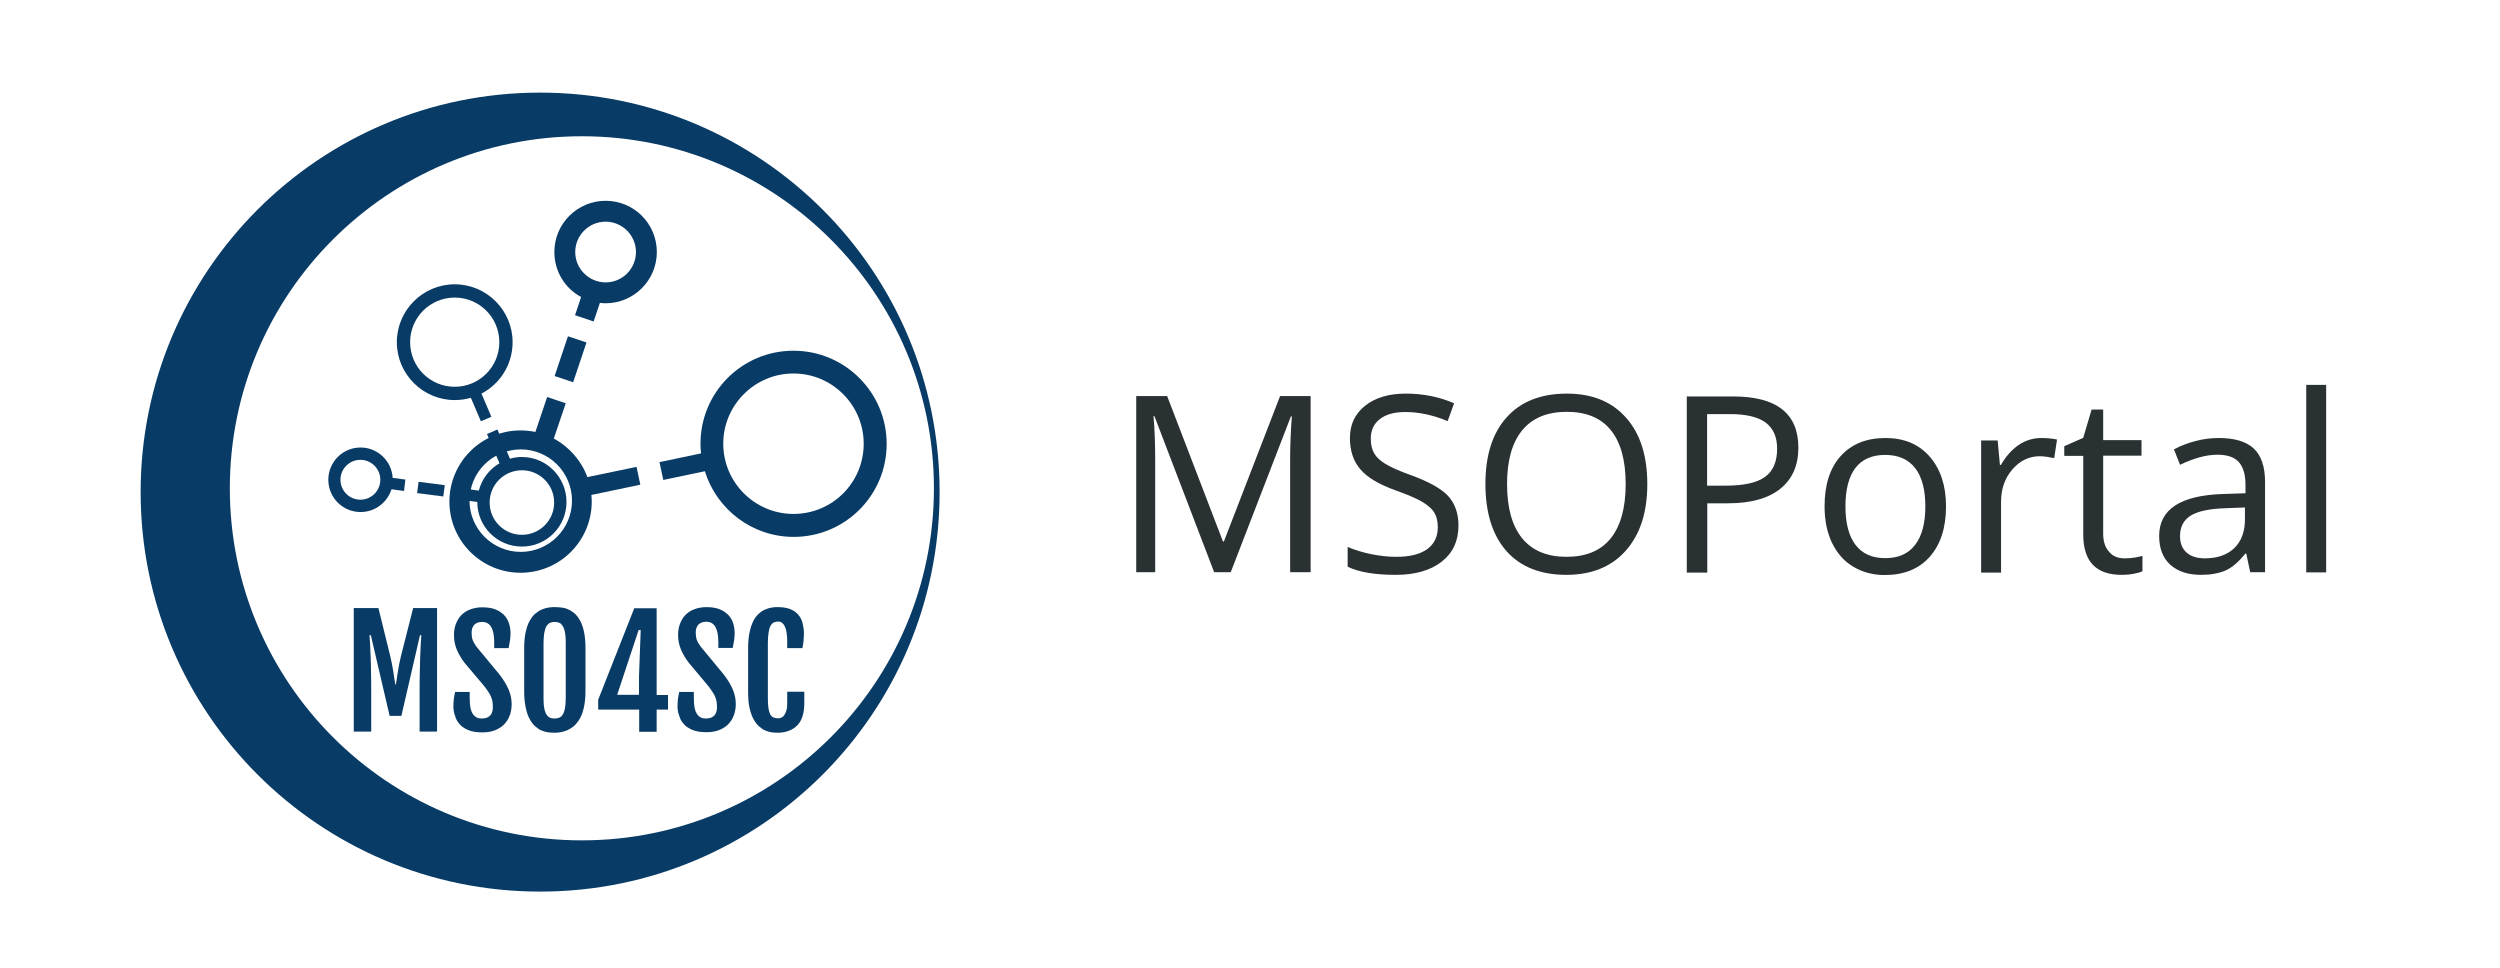<?xml version="1.0" encoding="utf-8"?>
<!-- Generator: Adobe Illustrator 22.0.1, SVG Export Plug-In . SVG Version: 6.00 Build 0)  -->
<svg version="1.1" id="Capa_1" xmlns="http://www.w3.org/2000/svg" xmlns:xlink="http://www.w3.org/1999/xlink" x="0px" y="0px"
	 width="1317.3px" height="510px" viewBox="0 0 1317.3 510" enable-background="new 0 0 1317.3 510" xml:space="preserve">
<g>
	<path fill="#083B66" d="M186.5,320.4h12.9l6.2,25.2c0.7,2.8,1.2,5.5,1.6,8c0.4,2.5,0.7,4.9,1.1,7.1h0.3c0.4-2.2,0.7-4.6,1.1-7.1
		c0.4-2.5,0.9-5.2,1.6-8l6.4-25.2h12.6v65.1h-9.2V364c0-3.3,0-6.5,0.1-9.5c0.1-3,0.1-5.8,0.2-8.4c0.1-2.6,0.2-4.8,0.3-6.8
		c0.1-2,0.2-3.5,0.3-4.6h-0.7l-9.8,42.5h-6.2l-9.9-42.5h-0.7c0.1,1.1,0.2,2.7,0.3,4.6c0.1,2,0.2,4.2,0.3,6.8
		c0.1,2.6,0.2,5.4,0.2,8.4c0.1,3,0.1,6.2,0.1,9.5v21.5h-9.2V320.4z"/>
	<path fill="#083B66" d="M238.9,372.3c0-1.4,0.1-2.7,0.2-3.9c0.2-1.2,0.4-2.5,0.7-3.8h7.7v3.2c0,1.8,0.1,3.3,0.3,4.6
		c0.2,1.3,0.6,2.5,1.1,3.4s1.2,1.6,2,2.1c0.8,0.5,1.8,0.7,3,0.7c1.9,0,3.3-0.5,4.3-1.5c1-1,1.5-2.5,1.5-4.5c0-1-0.1-1.9-0.2-2.8
		c-0.1-0.9-0.4-1.7-0.7-2.5s-0.8-1.7-1.4-2.6c-0.6-0.9-1.3-2-2.2-3.1l-10.3-12.2c-1.8-2.3-3.2-4.7-4.2-7.1c-1-2.4-1.5-4.9-1.5-7.6
		c0-2.2,0.3-4.1,1-5.9c0.7-1.8,1.6-3.4,2.9-4.7c1.3-1.3,2.8-2.3,4.7-3s4-1.1,6.3-1.1c2.9,0,5.3,0.4,7.2,1.2c1.9,0.8,3.4,1.9,4.6,3.2
		s1.9,2.8,2.4,4.4c0.5,1.6,0.7,3.3,0.7,4.9c0,1.4-0.1,2.7-0.3,3.9c-0.2,1.2-0.5,2.5-0.7,3.9h-7.6v-3.1c0-3.5-0.5-6.1-1.5-7.9
		c-1-1.8-2.6-2.8-4.8-2.8c-1.9,0-3.2,0.5-4.2,1.5c-0.9,1-1.4,2.4-1.4,4.1c0,0.9,0.1,1.7,0.2,2.5c0.1,0.7,0.3,1.4,0.6,2
		c0.3,0.6,0.6,1.2,1,1.8c0.4,0.6,0.8,1.2,1.3,1.8l11.5,13.9c2.1,2.7,3.7,5.3,4.8,7.8c1.1,2.5,1.7,5.1,1.7,7.9c0,2.3-0.4,4.4-1.1,6.2
		c-0.7,1.9-1.8,3.4-3.1,4.7c-1.3,1.3-3,2.3-4.9,3c-1.9,0.7-4.1,1-6.4,1c-2.9,0-5.4-0.4-7.3-1.2s-3.5-1.8-4.6-3.1
		c-1.2-1.3-2-2.8-2.4-4.4C239.2,375.7,238.9,374,238.9,372.3z"/>
	<path fill="#083B66" d="M292.3,386.1c-1,0-2.2-0.1-3.4-0.2c-1.2-0.2-2.4-0.5-3.6-1c-1.2-0.5-2.3-1.3-3.4-2.3
		c-1.1-1-2.1-2.3-2.9-3.9c-0.9-1.6-1.5-3.6-2-5.9c-0.5-2.3-0.8-5.1-0.8-8.4v-23c0-3.3,0.3-6.1,0.8-8.4c0.5-2.3,1.2-4.3,2.1-5.9
		c0.9-1.6,1.8-2.8,3-3.8s2.3-1.7,3.5-2.2c1.2-0.5,2.4-0.8,3.6-1c1.2-0.2,2.3-0.2,3.3-0.2c1,0,2,0.1,3.2,0.2c1.2,0.1,2.4,0.4,3.5,0.9
		c1.2,0.5,2.3,1.2,3.4,2.1c1.1,0.9,2.1,2.2,3,3.8c0.9,1.6,1.6,3.6,2.1,5.9c0.5,2.3,0.8,5.2,0.8,8.5v23c0,3.2-0.3,6-0.8,8.3
		c-0.5,2.3-1.2,4.3-2.1,5.9c-0.9,1.6-1.9,2.9-3,3.9c-1.1,1-2.3,1.7-3.5,2.3c-1.2,0.5-2.4,0.9-3.5,1.1
		C294.3,386,293.2,386.1,292.3,386.1z M292.3,378.6c1,0,1.8-0.2,2.5-0.5s1.3-0.9,1.8-1.7c0.5-0.8,0.8-1.9,1.1-3.2
		c0.2-1.3,0.4-3,0.4-5v-29.6c0-2.1-0.1-3.8-0.4-5.2c-0.2-1.4-0.6-2.5-1.1-3.4c-0.5-0.8-1.1-1.5-1.8-1.8s-1.6-0.5-2.5-0.5
		c-1,0-1.9,0.2-2.6,0.5c-0.7,0.4-1.3,1-1.8,1.8c-0.5,0.9-0.8,2-1.1,3.4c-0.2,1.4-0.4,3.1-0.4,5.2v29.6c0,2,0.1,3.7,0.4,5
		c0.2,1.3,0.6,2.4,1.1,3.2c0.5,0.8,1.1,1.4,1.8,1.7C290.4,378.5,291.3,378.6,292.3,378.6z"/>
	<path fill="#083B66" d="M315.2,368.7l19-48.2h11.8v45.7h6v7.7h-6v11.7h-9.2v-11.7h-21.6V368.7z M336.7,366.1v-9.6l0.9-24.5h-1.1
		l-11.3,34.1H336.7z"/>
	<path fill="#083B66" d="M357,372.3c0-1.4,0.1-2.7,0.2-3.9c0.2-1.2,0.4-2.5,0.7-3.8h7.7v3.2c0,1.8,0.1,3.3,0.3,4.6
		c0.2,1.3,0.6,2.5,1.1,3.4s1.2,1.6,2,2.1c0.8,0.5,1.8,0.7,3,0.7c1.9,0,3.3-0.5,4.3-1.5c1-1,1.5-2.5,1.5-4.5c0-1-0.1-1.9-0.2-2.8
		c-0.1-0.9-0.4-1.7-0.7-2.5s-0.8-1.7-1.4-2.6c-0.6-0.9-1.3-2-2.2-3.1L363,349.3c-1.8-2.3-3.2-4.7-4.2-7.1c-1-2.4-1.5-4.9-1.5-7.6
		c0-2.2,0.3-4.1,1-5.9c0.7-1.8,1.6-3.4,2.9-4.7c1.3-1.3,2.8-2.3,4.7-3s4-1.1,6.3-1.1c2.9,0,5.3,0.4,7.2,1.2c1.9,0.8,3.4,1.9,4.6,3.2
		s1.9,2.8,2.4,4.4c0.5,1.6,0.7,3.3,0.7,4.9c0,1.4-0.1,2.7-0.3,3.9c-0.2,1.2-0.5,2.5-0.7,3.9h-7.6v-3.1c0-3.5-0.5-6.1-1.5-7.9
		c-1-1.8-2.6-2.8-4.8-2.8c-1.9,0-3.2,0.5-4.2,1.5c-0.9,1-1.4,2.4-1.4,4.1c0,0.9,0.1,1.7,0.2,2.5c0.1,0.7,0.3,1.4,0.6,2
		c0.3,0.6,0.6,1.2,1,1.8c0.4,0.6,0.8,1.2,1.3,1.8l11.5,13.9c2.1,2.7,3.7,5.3,4.8,7.8c1.1,2.5,1.7,5.1,1.7,7.9c0,2.3-0.4,4.4-1.1,6.2
		c-0.7,1.9-1.8,3.4-3.1,4.7c-1.3,1.3-3,2.3-4.9,3c-1.9,0.7-4.1,1-6.4,1c-2.9,0-5.4-0.4-7.3-1.2s-3.5-1.8-4.6-3.1
		c-1.2-1.3-2-2.8-2.4-4.4C357.3,375.7,357,374,357,372.3z"/>
	<path fill="#083B66" d="M410,386.1c-1,0-2.1-0.1-3.3-0.2c-1.2-0.2-2.4-0.5-3.5-1c-1.2-0.5-2.3-1.3-3.4-2.3c-1.1-1-2-2.3-2.9-3.9
		c-0.8-1.6-1.5-3.6-2-5.9c-0.5-2.3-0.7-5.1-0.7-8.4v-23c0-3.3,0.3-6.1,0.8-8.4c0.5-2.3,1.2-4.3,2-5.9c0.8-1.6,1.8-2.8,2.9-3.8
		s2.2-1.7,3.4-2.2s2.3-0.8,3.5-1c1.2-0.2,2.2-0.2,3.2-0.2c2.6,0,4.8,0.4,6.5,1.1c1.7,0.7,3.1,1.7,4.2,3c1.1,1.3,1.8,2.7,2.2,4.4
		c0.4,1.7,0.7,3.5,0.7,5.3c0,1.4-0.1,2.7-0.2,3.9c-0.1,1.2-0.3,2.5-0.6,3.9h-8v-3.3c0-3.6-0.4-6.3-1.2-8s-1.9-2.7-3.5-2.7
		c-0.9,0-1.7,0.2-2.4,0.5s-1.3,1-1.7,1.8c-0.5,0.9-0.8,2-1,3.4c-0.2,1.4-0.4,3.1-0.4,5.2V368c0,2,0.1,3.7,0.3,5.1
		c0.2,1.3,0.5,2.4,0.9,3.2s1,1.4,1.7,1.7c0.7,0.3,1.5,0.5,2.5,0.5c0.6,0,1.2-0.1,1.8-0.4c0.6-0.3,1.1-0.7,1.5-1.4
		c0.4-0.6,0.8-1.4,1.1-2.4c0.3-1,0.4-2.1,0.4-3.4v-6.4h9v6c0,5.2-1.2,9.1-3.6,11.6S414.4,386,410,386.1z"/>
</g>
<g>
	<path fill="#083B66" d="M284.6,48.8c-116.3,0-210.5,94.2-210.5,210.5s94.2,210.5,210.5,210.5s210.5-94.2,210.5-210.5
		S400.9,48.8,284.6,48.8z M306.6,442.8c-102.4,0-185.5-83.1-185.5-185.5S204.2,71.8,306.6,71.8s185.5,83.1,185.5,185.5
		S409.1,442.8,306.6,442.8z"/>
</g>
<g>
	
		<rect x="224.1" y="250.9" transform="matrix(0.128 -0.992 0.992 0.128 -57.78 450.018)" fill="#083B66" width="6" height="13.9"/>
</g>
<g>
	<path fill="#083B66" d="M213.6,252.7l-6.7-0.9c-0.5-8.9-7.9-16-16.9-16c-9.4,0-17,7.6-17,17s7.6,17,17,17c7.7,0,14.1-5.1,16.3-12
		l6.6,0.9L213.6,252.7z M189.9,263.3c-5.8,0-10.5-4.7-10.5-10.5c0-5.8,4.7-10.5,10.5-10.5s10.5,4.7,10.5,10.5
		C200.4,258.6,195.7,263.3,189.9,263.3z"/>
</g>
<g>
	<path fill="#083B66" d="M270.1,180.3c0-16.8-13.7-30.5-30.5-30.5s-30.5,13.7-30.5,30.5c0,16.8,13.7,30.5,30.5,30.5
		c3,0,5.8-0.4,8.5-1.2l5.3,12.4l5.5-2.4l-5.2-12.2C263.5,202.3,270.1,192.1,270.1,180.3z M239.6,203.8c-13,0-23.5-10.5-23.5-23.5
		s10.5-23.5,23.5-23.5s23.5,10.5,23.5,23.5S252.6,203.8,239.6,203.8z"/>
</g>
<g>
	<path fill="#083B66" d="M275,240.8c-2.2,0-4.3,0.3-6.3,0.9l-6.6-15.4l-5.5,2.4l6.6,15.4c-5.3,3.1-9.3,8.2-10.9,14.4l-10.7-1.4
		l-0.8,6l10.7,1.4c0,13,10.5,23.5,23.5,23.5c13,0,23.5-10.5,23.5-23.5S288,240.8,275,240.8z M275,281.8c-9.4,0-17-7.6-17-17
		s7.6-17,17-17s17,7.6,17,17S284.4,281.8,275,281.8z"/>
</g>
<g>
	
		<rect x="289.7" y="184.2" transform="matrix(0.318 -0.948 0.948 0.318 25.494 414.203)" fill="#083B66" width="22.1" height="10.3"/>
</g>
<g>
	<path fill="#083B66" d="M319.1,105.8c-14.9,0-27,12.1-27,27c0,10.3,5.7,19.2,14.1,23.7l-3.2,9.6l9.8,3.3l3.3-9.8c1,0.1,2,0.2,3,0.2
		c14.9,0,27-12.1,27-27S334.1,105.8,319.1,105.8z M319.1,148.8c-8.8,0-16-7.2-16-16s7.2-16,16-16s16,7.2,16,16
		S328,148.8,319.1,148.8z"/>
</g>
<g>
	<path fill="#083B66" d="M418.1,184.8c-27.1,0-49,21.9-49,49c0,1.7,0.1,3.4,0.3,5.1l-21.9,4.6l2,9.4l21.9-4.6
		c6.2,20,24.8,34.6,46.8,34.6c27.1,0,49-21.9,49-49S445.2,184.8,418.1,184.8z M418.1,270.8c-20.4,0-37-16.6-37-37
		c0-20.4,16.6-37,37-37s37,16.6,37,37C455.1,254.3,438.6,270.8,418.1,270.8z"/>
</g>
<g>
	<path fill="#083B66" d="M337.4,255.4l-2-9.4l-25.9,5.4c-3.2-8.7-9.6-16-17.7-20.3l6.3-18.6l-9.8-3.3l-6.2,18.4
		c-2.5-0.5-5.1-0.8-7.8-0.8c-20.7,0-37.5,16.8-37.5,37.5s16.8,37.5,37.5,37.5s37.5-16.8,37.5-37.5c0-1.2-0.1-2.4-0.2-3.5
		L337.4,255.4z M274.4,290.8c-14.9,0-27-12.1-27-27s12.1-27,27-27s27,12.1,27,27S289.3,290.8,274.4,290.8z"/>
</g>
<g>
	<path fill="#2A3133" d="M639.8,301.6l-31.5-82.3h-0.5c0.6,6.5,0.9,14.3,0.9,23.2v59h-10v-92.8H615l29.4,76.6h0.5l29.6-76.6h16.1
		v92.8h-10.8v-59.8c0-6.9,0.3-14.3,0.9-22.3h-0.5l-31.7,82.1H639.8z"/>
	<path fill="#2A3133" d="M768.5,276.9c0,8.2-3,14.5-8.9,19.1c-5.9,4.6-14,6.9-24.1,6.9c-11,0-19.5-1.4-25.4-4.3v-10.4
		c3.8,1.6,8,2.9,12.4,3.8c4.5,0.9,8.9,1.4,13.3,1.4c7.2,0,12.6-1.4,16.3-4.1c3.6-2.7,5.5-6.5,5.5-11.4c0-3.2-0.6-5.8-1.9-7.9
		c-1.3-2.1-3.5-3.9-6.5-5.7c-3-1.7-7.6-3.7-13.8-5.9c-8.6-3.1-14.8-6.7-18.5-11c-3.7-4.2-5.6-9.8-5.6-16.6c0-7.2,2.7-12.8,8.1-17.1
		c5.4-4.2,12.5-6.3,21.3-6.3c9.2,0,17.7,1.7,25.5,5.1l-3.4,9.4c-7.7-3.2-15.1-4.8-22.3-4.8c-5.7,0-10.2,1.2-13.4,3.7
		c-3.2,2.5-4.8,5.9-4.8,10.2c0,3.2,0.6,5.9,1.8,7.9c1.2,2.1,3.2,3.9,6,5.6c2.8,1.7,7.1,3.6,12.9,5.7c9.7,3.5,16.4,7.2,20.1,11.2
		C766.7,265.4,768.5,270.6,768.5,276.9z"/>
	<path fill="#2A3133" d="M868,255.1c0,14.9-3.8,26.5-11.3,35s-18,12.8-31.3,12.8c-13.7,0-24.2-4.2-31.6-12.5
		c-7.4-8.4-11.1-20.2-11.1-35.4c0-15.1,3.7-26.8,11.2-35.1c7.4-8.3,18-12.5,31.7-12.5c13.3,0,23.7,4.2,31.2,12.7
		C864.3,228.5,868,240.2,868,255.1z M794.1,255.1c0,12.6,2.7,22.1,8,28.6c5.4,6.5,13.1,9.7,23.3,9.7c10.3,0,18-3.2,23.3-9.7
		c5.2-6.5,7.9-16,7.9-28.6c0-12.5-2.6-22-7.8-28.4c-5.2-6.5-13-9.7-23.2-9.7c-10.3,0-18.1,3.2-23.5,9.7
		C796.7,233.3,794.1,242.7,794.1,255.1z"/>
	<path fill="#2A3133" d="M947.6,235.9c0,9.4-3.2,16.6-9.6,21.7c-6.4,5.1-15.6,7.6-27.5,7.6h-10.9v36.5h-10.8v-92.8h24.1
		C936,208.8,947.6,217.8,947.6,235.9z M899.5,255.9h9.7c9.6,0,16.5-1.5,20.8-4.6c4.3-3.1,6.4-8,6.4-14.9c0-6.1-2-10.7-6-13.7
		c-4-3-10.3-4.5-18.8-4.5h-12.1V255.9z"/>
	<path fill="#2A3133" d="M1025.4,266.8c0,11.3-2.9,20.2-8.6,26.6c-5.7,6.4-13.6,9.6-23.7,9.6c-6.2,0-11.7-1.5-16.6-4.4
		s-8.5-7.1-11.2-12.6c-2.6-5.5-3.9-11.8-3.9-19.2c0-11.3,2.8-20.2,8.5-26.5c5.7-6.3,13.5-9.5,23.6-9.5c9.7,0,17.5,3.2,23.2,9.7
		S1025.4,255.7,1025.4,266.8z M972.4,266.8c0,8.9,1.8,15.7,5.3,20.3c3.6,4.7,8.8,7,15.7,7c6.9,0,12.1-2.3,15.7-7
		c3.6-4.6,5.4-11.4,5.4-20.3c0-8.8-1.8-15.6-5.4-20.2c-3.6-4.6-8.9-6.9-15.8-6.9c-6.9,0-12.1,2.3-15.6,6.8
		C974.2,251.1,972.4,257.8,972.4,266.8z"/>
	<path fill="#2A3133" d="M1075.6,230.8c3.1,0,5.9,0.3,8.3,0.8l-1.5,9.8c-2.9-0.6-5.4-1-7.6-1c-5.6,0-10.4,2.3-14.4,6.9
		c-4,4.6-6,10.3-6,17.1v37.3h-10.5v-69.6h8.7l1.2,12.9h0.5c2.6-4.5,5.7-8,9.3-10.5C1067.3,232,1071.3,230.8,1075.6,230.8z"/>
	<path fill="#2A3133" d="M1119.4,294.2c1.9,0,3.7-0.1,5.4-0.4c1.7-0.3,3.1-0.6,4.1-0.9v8.1c-1.1,0.6-2.8,1-5,1.4
		c-2.2,0.4-4.2,0.5-6,0.5c-13.5,0-20.2-7.1-20.2-21.3v-41.4h-10v-5.1l10-4.4l4.4-14.9h6.1v16.1h20.2v8.2h-20.2v40.9
		c0,4.2,1,7.4,3,9.6C1113.2,293.1,1116,294.2,1119.4,294.2z"/>
	<path fill="#2A3133" d="M1185.7,301.6l-2.1-9.9h-0.5c-3.5,4.4-6.9,7.3-10.4,8.9c-3.5,1.5-7.8,2.3-12.9,2.3
		c-6.9,0-12.3-1.8-16.2-5.3s-5.9-8.6-5.9-15.2c0-14,11.2-21.4,33.7-22.1l11.8-0.4v-4.3c0-5.5-1.2-9.5-3.5-12.1
		c-2.3-2.6-6.1-3.9-11.3-3.9c-5.8,0-12.4,1.8-19.7,5.3l-3.2-8.1c3.4-1.9,7.2-3.3,11.3-4.4c4.1-1.1,8.2-1.6,12.3-1.6
		c8.3,0,14.4,1.8,18.4,5.5c4,3.7,6,9.6,6,17.7v47.5H1185.7z M1161.8,294.2c6.6,0,11.7-1.8,15.5-5.4c3.7-3.6,5.6-8.6,5.6-15.1v-6.3
		l-10.5,0.4c-8.4,0.3-14.4,1.6-18.1,3.9c-3.7,2.3-5.6,5.9-5.6,10.8c0,3.8,1.2,6.7,3.5,8.7C1154.5,293.2,1157.7,294.2,1161.8,294.2z"
		/>
	<path fill="#2A3133" d="M1225.7,301.6h-10.5v-98.8h10.5V301.6z"/>
</g>
</svg>
